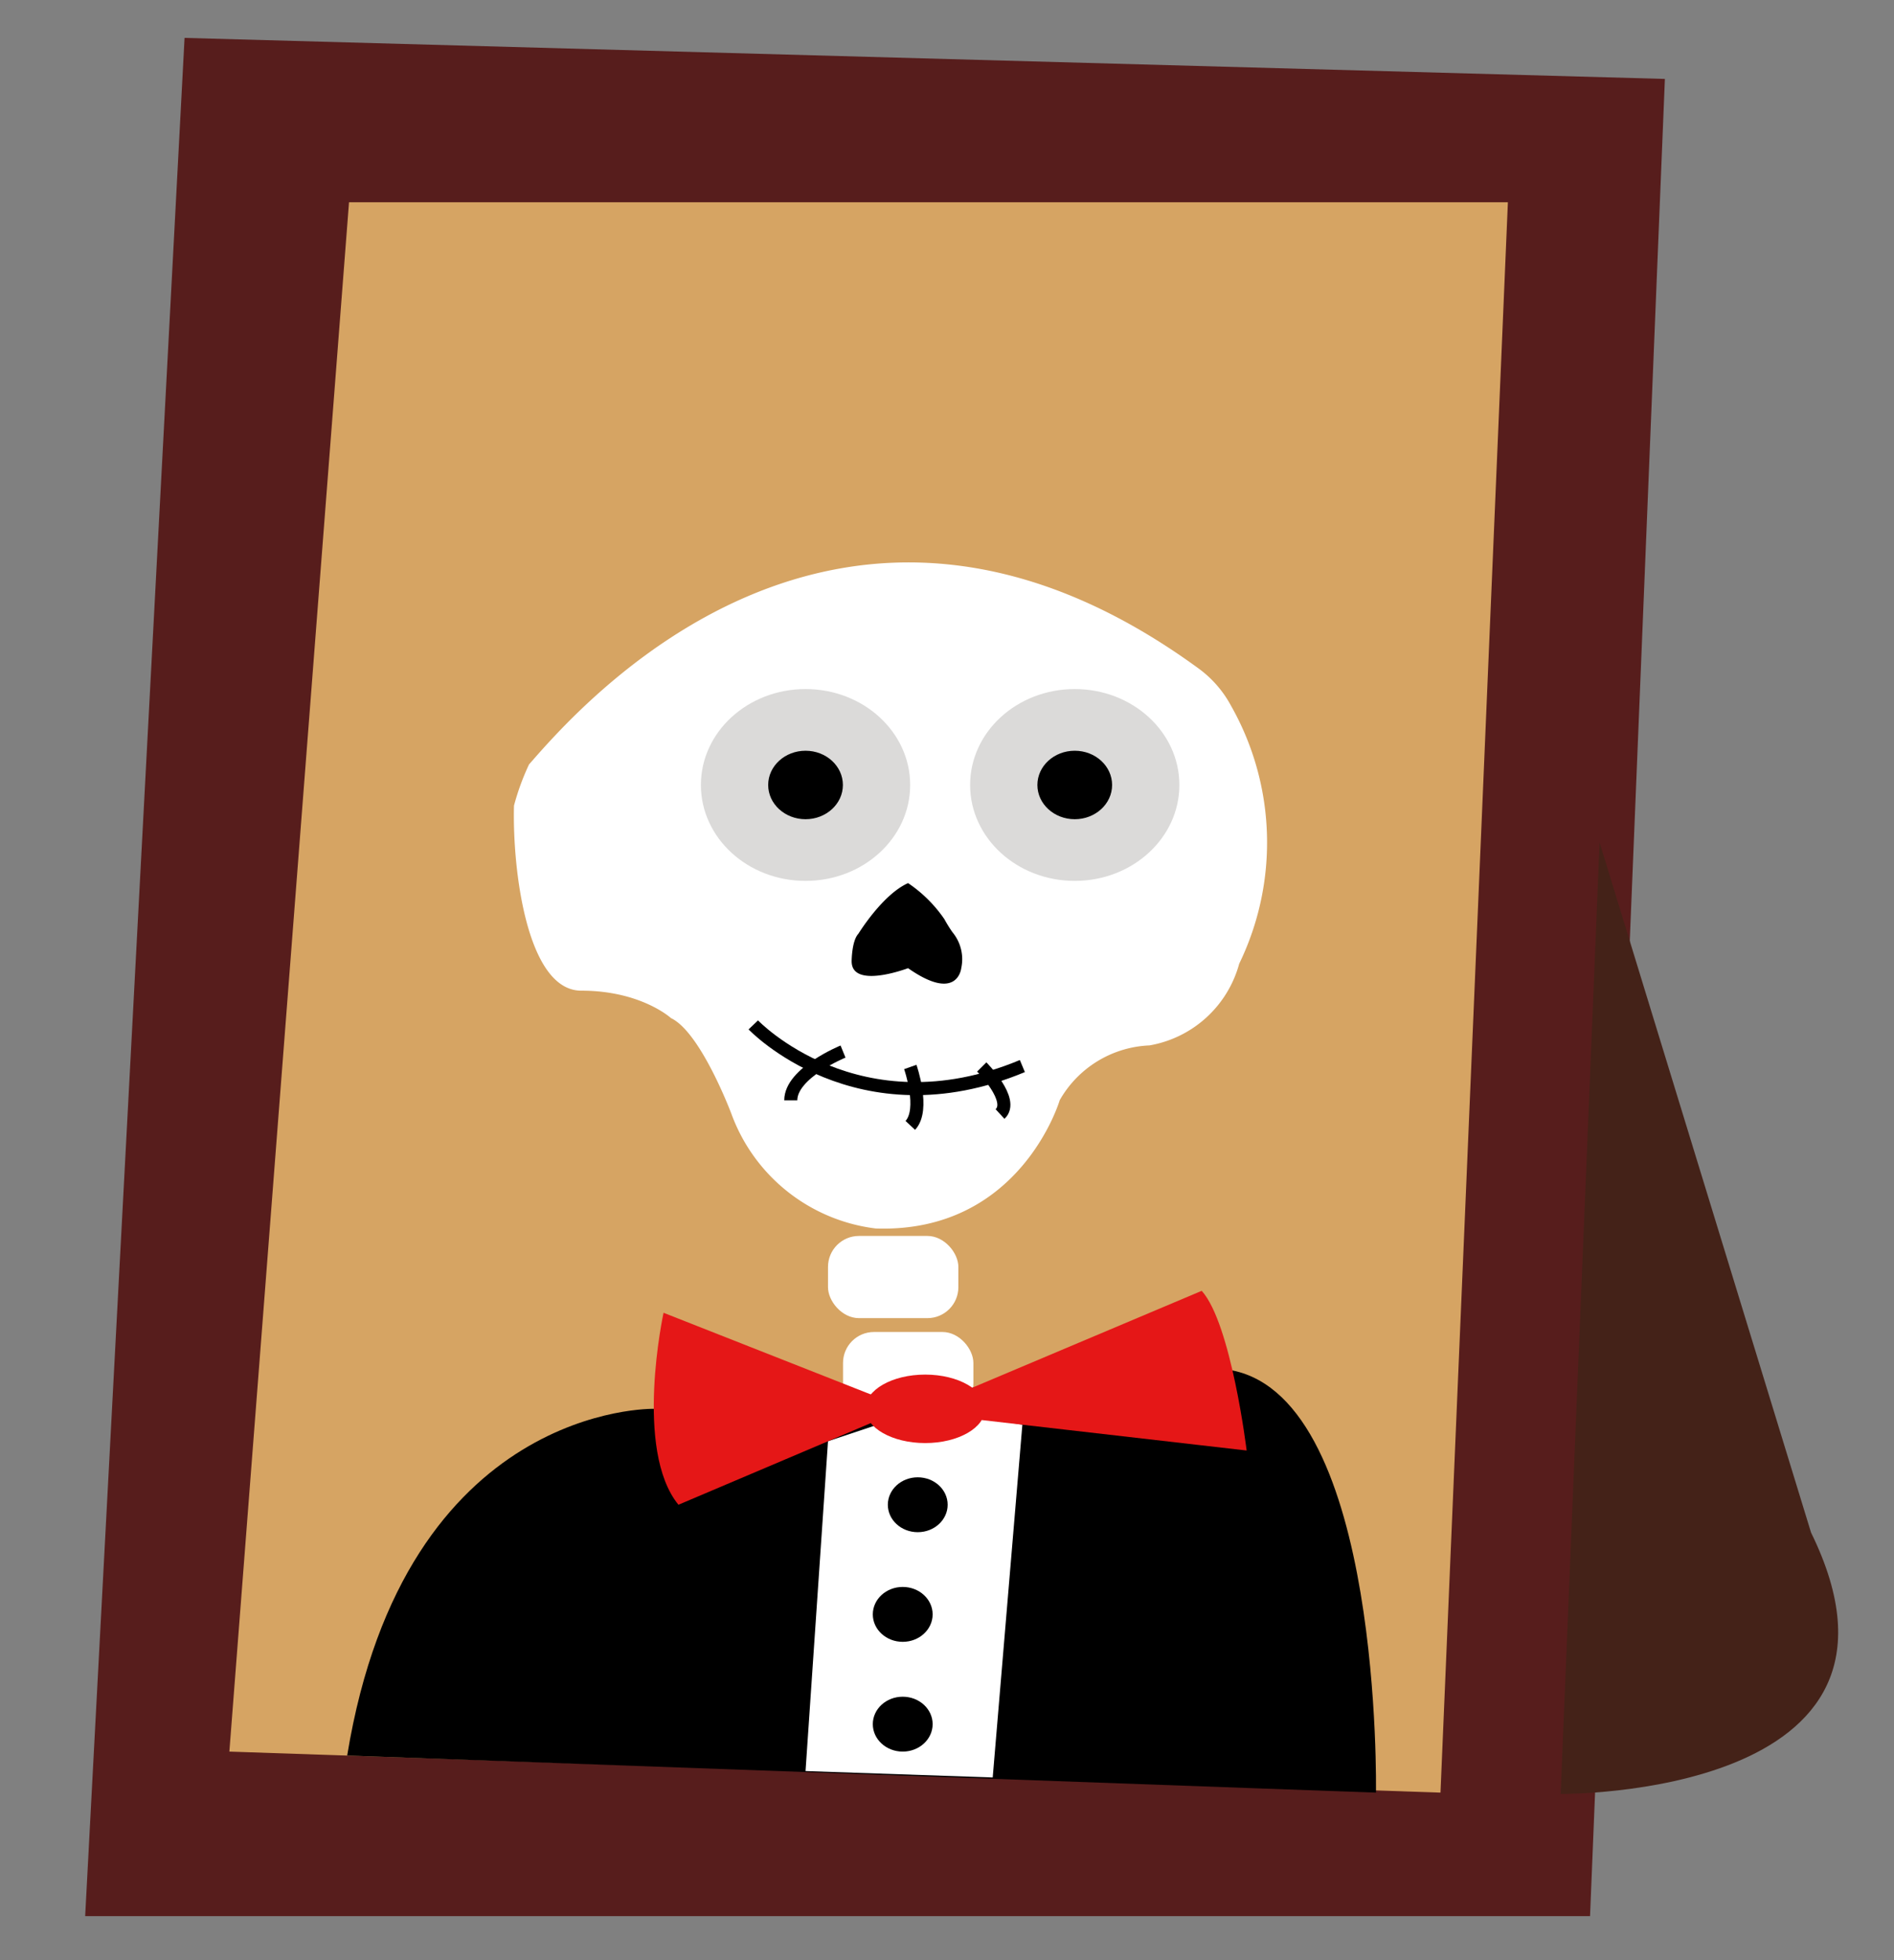 <svg xmlns="http://www.w3.org/2000/svg" width="145" height="150" viewBox="0 0 145 150"><rect x="0" y="0" width="145" height="150" fill="#808080" stroke="none"/><defs><style>.cls-1{fill:#571d1c;}.cls-2{fill:#d6a463;}.cls-3{fill:#442218;}.cls-4{fill:#fff;}.cls-5{fill:#dbdad9;}.cls-6{fill:none;stroke:#000;stroke-miterlimit:10;}.cls-7{fill:#e51717;}</style></defs><g id="Instructions"><g id="frame-4" data-name="frame"><polygon class="cls-1" points="14.13 2.9 127.46 6.04 121.73 146.63 6.52 146.63 14.13 2.9"/><polygon class="cls-2" points="26.72 15.48 17.56 134.04 110.28 137.18 115.44 15.48 26.72 15.48"/><path class="cls-3" d="M119.48,137.28s29.13.28,19.17-20L122.46,64.47"/><path class="cls-4" d="M39.35,61.65A18.77,18.77,0,0,1,40.5,58.5C44.24,54.23,64.11,31,91.74,51.14A8.52,8.52,0,0,1,94.24,54a21.23,21.23,0,0,1,.63,19.75A8.65,8.65,0,0,1,88,80a8.3,8.3,0,0,0-6.87,4.19s-3,10.19-14.08,9.82A13.51,13.51,0,0,1,56,85.25S53.66,79,51.37,77.91c0,0-2.29-2.1-6.87-2.1-4.16,0-5.28-9.27-5.15-14.16"/><ellipse class="cls-5" cx="61.67" cy="60.07" rx="8.01" ry="7.34"/><ellipse cx="61.67" cy="60.07" rx="2.86" ry="2.62"/><ellipse class="cls-5" cx="82.28" cy="60.07" rx="8.01" ry="7.34"/><ellipse cx="82.28" cy="60.07" rx="2.86" ry="2.62"/><path d="M65.72,71.45s1.84-3,3.8-3.87a10.39,10.39,0,0,1,2.78,2.76,10.52,10.52,0,0,0,.62,1,3.23,3.23,0,0,1,.67,2.75s-.27,2.66-4.07,0c0,0-4.32,1.64-4.32-.53C65.2,73.57,65.2,72,65.72,71.45Z"/><path class="cls-6" d="M57.67,78.43s8,8.4,20.6,3.15"/><path class="cls-6" d="M64.54,80.47s-4,1.63-4,3.73"/><path class="cls-6" d="M69.69,81.65s1.14,3.25,0,4.47"/><path class="cls-6" d="M75.16,81.65s2.54,2.55,1.4,3.6"/><rect class="cls-4" x="63.39" y="94.58" width="9.98" height="6.29" rx="2.37"/><rect class="cls-4" x="64.54" y="101.93" width="9.98" height="6.29" rx="2.37"/><path d="M50.05,107.81S31,107.37,26.58,134.34l78.76,2.84s.52-30-11-32.31Z"/><polygon class="cls-4" points="63.39 110.29 61.67 135.53 76 136.02 78.27 109.02 70.83 107.81 63.39 110.29"/><path class="cls-7" d="M50.8,100.46s-2.29,10.5,1.14,14.69l14.73-6.25v-2.19Z"/><ellipse class="cls-7" cx="70.83" cy="107.81" rx="4.58" ry="2.62"/><path class="cls-7" d="M92,98.78l-17.56,7.41.73,2.48L95.44,111S94.26,101.29,92,98.78Z"/><ellipse cx="70.26" cy="115.15" rx="2.29" ry="2.1"/><ellipse cx="69.11" cy="123.54" rx="2.29" ry="2.1"/><ellipse cx="69.11" cy="131.94" rx="2.29" ry="2.1"/></g></g></svg>